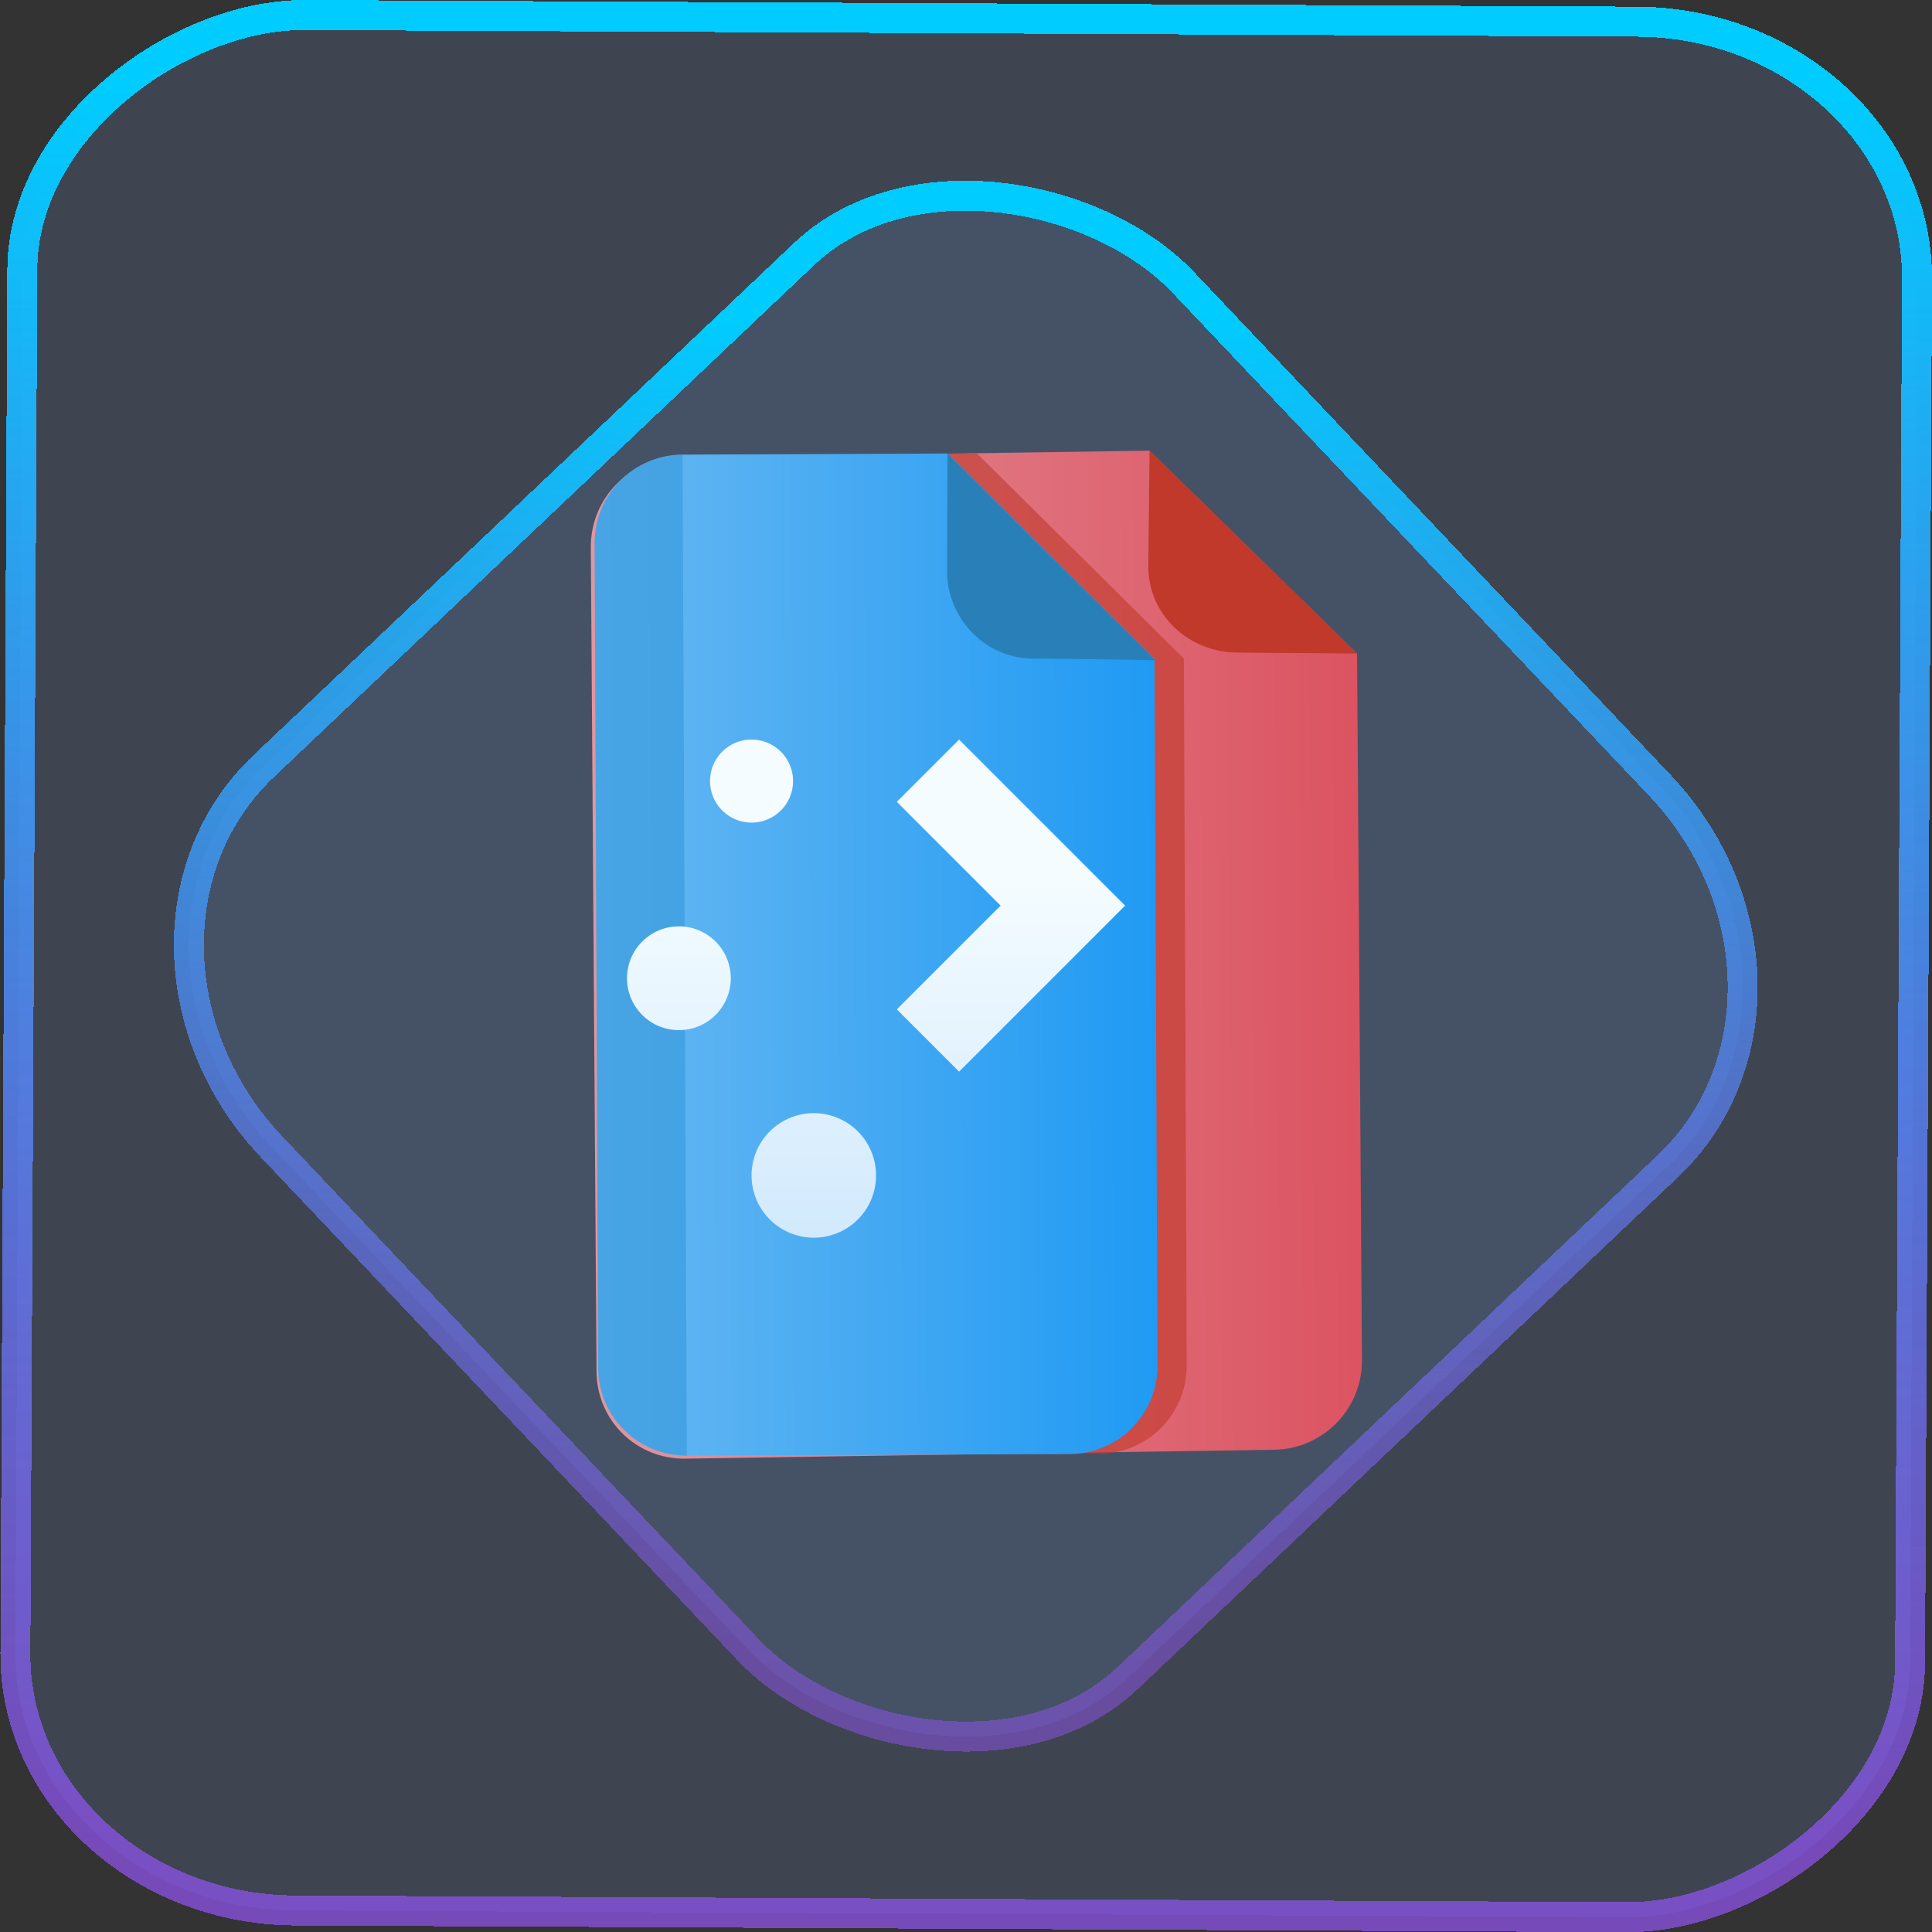 <?xml version="1.0" encoding="UTF-8" standalone="no"?>
<svg
   width="46"
   height="46"
   version="1.1"
   viewBox="0 0 12.171 12.171"
   id="svg12"
   sodipodi:docname="preferences-document.svg"
   inkscape:version="1.3.2 (091e20ef0f, 2023-11-25)"
   xmlns:inkscape="http://www.inkscape.org/namespaces/inkscape"
   xmlns:sodipodi="http://sodipodi.sourceforge.net/DTD/sodipodi-0.dtd"
   xmlns:xlink="http://www.w3.org/1999/xlink"
   xmlns="http://www.w3.org/2000/svg"
   xmlns:svg="http://www.w3.org/2000/svg">
  <rect x="0" y="0" width="12.171" height="12.171" fill="#333333" stroke="none"/>
  <defs
     id="defs16">
    <linearGradient
       id="c"
       y1="523.8"
       x1="403.57"
       y2="536.8"
       x2="416.57"
       gradientUnits="userSpaceOnUse"
       gradientTransform="matrix(0.345,0,0,0.345,-134.804,-174.633)">
      <stop
         stop-color="#292c2f"
         id="stop1568" />
      <stop
         offset="1"
         stop-opacity="0"
         id="stop1570" />
    </linearGradient>
    <linearGradient
       xlink:href="#b-2"
       id="linearGradient4189"
       x1="14.369"
       y1="22.522"
       x2="26.522"
       y2="22.522"
       gradientUnits="userSpaceOnUse" />
    <linearGradient
       x1="36"
       gradientUnits="userSpaceOnUse"
       x2="14"
       y2="12"
       y1="44"
       id="b-2">
      <stop
         style="stop-color:#bfc9c9;stop-opacity:1"
         stop-color="#536161"
         id="stop1579" />
      <stop
         style="stop-color:#fbfbfb;stop-opacity:1"
         stop-color="#f4f5f5"
         offset="1"
         id="stop1581" />
    </linearGradient>
    <linearGradient
       xlink:href="#b-2"
       id="linearGradient4428"
       gradientUnits="userSpaceOnUse"
       x1="31.586"
       y1="36.345"
       x2="1.203"
       y2="6.723" />
    <linearGradient
       xlink:href="#b-2"
       id="linearGradient4189-3"
       x1="14.369"
       y1="22.522"
       x2="26.522"
       y2="22.522"
       gradientUnits="userSpaceOnUse"
       gradientTransform="translate(20.842,61.554)" />
    <linearGradient
       xlink:href="#b-2"
       id="linearGradient4428-5"
       gradientUnits="userSpaceOnUse"
       x1="31.586"
       y1="36.345"
       x2="1.203"
       y2="6.723"
       gradientTransform="translate(20.842,61.554)" />
    <linearGradient
       xlink:href="#b-2"
       id="linearGradient4189-3-3"
       x1="14.369"
       y1="22.522"
       x2="26.522"
       y2="22.522"
       gradientUnits="userSpaceOnUse"
       gradientTransform="translate(4.377,4.421)" />
    <linearGradient
       xlink:href="#b-2"
       id="linearGradient4428-5-5"
       gradientUnits="userSpaceOnUse"
       x1="31.586"
       y1="36.345"
       x2="1.203"
       y2="6.723"
       gradientTransform="translate(4.377,4.421)" />
    <linearGradient
       inkscape:collect="always"
       xlink:href="#linearGradient11"
       id="linearGradient13"
       x1="-43.819"
       y1="23.12"
       x2="-1.955"
       y2="23.12"
       gradientUnits="userSpaceOnUse"
       gradientTransform="scale(0.265)" />
    <linearGradient
       id="linearGradient11"
       inkscape:collect="always">
      <stop
         style="stop-color:#9955ff;stop-opacity:0.656;"
         offset="0"
         id="stop4-3" />
      <stop
         style="stop-color:#00ccff;stop-opacity:1"
         offset="1"
         id="stop11" />
    </linearGradient>
    <linearGradient
       inkscape:collect="always"
       xlink:href="#linearGradient14"
       id="linearGradient15"
       x1="-9.685"
       y1="45.161"
       x2="11.988"
       y2="21.735"
       gradientUnits="userSpaceOnUse"
       gradientTransform="scale(0.265)" />
    <linearGradient
       id="linearGradient14"
       inkscape:collect="always">
      <stop
         style="stop-color:#9955ff;stop-opacity:0.452;"
         offset="0"
         id="stop12" />
      <stop
         style="stop-color:#00ccff;stop-opacity:1"
         offset="1"
         id="stop13" />
    </linearGradient>
    <linearGradient
       inkscape:collect="always"
       xlink:href="#linearGradient6022"
       id="linearGradient1014"
       gradientUnits="userSpaceOnUse"
       gradientTransform="matrix(-0.002,-0.256,0.256,-0.004,2.327,13.633)"
       x1="24"
       y1="29"
       x2="24"
       y2="-20" />
    <linearGradient
       id="linearGradient6022"
       x1="24"
       x2="24"
       y1="29"
       y2="-20"
       gradientUnits="userSpaceOnUse"
       gradientTransform="matrix(-0.005,-0.67,0.67,-0.01,60.355,-12.967)">
      <stop
         stop-color="#da4453"
         offset="0"
         id="stop2671" />
      <stop
         stop-color="#edeff0"
         offset="1"
         id="stop2673" />
    </linearGradient>
    <linearGradient
       inkscape:collect="always"
       xlink:href="#linearGradient6095"
       id="linearGradient1016"
       gradientUnits="userSpaceOnUse"
       gradientTransform="matrix(-0.004,-0.969,0.969,-0.004,2.333,13.58)"
       x1="6.35"
       y1="6.879"
       x2="6.35"
       y2="7.673" />
    <linearGradient
       id="linearGradient6095"
       x1="6.35"
       x2="6.35"
       y1="6.879"
       y2="7.673"
       gradientUnits="userSpaceOnUse"
       gradientTransform="matrix(-0.011,-2.531,2.531,-0.011,60.371,-13.107)">
      <stop
         stop-color="#c0392b"
         offset="0"
         id="stop2686" />
      <stop
         stop-color="#c0392b"
         offset="1"
         id="stop2688" />
    </linearGradient>
    <linearGradient
       inkscape:collect="always"
       xlink:href="#linearGradient6051"
       id="linearGradient1018"
       gradientUnits="userSpaceOnUse"
       gradientTransform="matrix(-0.001,-0.256,0.256,-0.001,2.333,13.58)"
       x1="24"
       y1="20"
       x2="24"
       y2="-20" />
    <linearGradient
       id="linearGradient6051"
       x1="24"
       x2="24"
       y1="20"
       y2="-20"
       gradientUnits="userSpaceOnUse"
       gradientTransform="matrix(-0.003,-0.67,0.67,-0.003,60.371,-13.107)">
      <stop
         stop-color="#1d99f3"
         offset="0"
         id="stop2676" />
      <stop
         stop-color="#edeff0"
         offset="1"
         id="stop2678" />
    </linearGradient>
    <linearGradient
       id="h-5-9"
       gradientUnits="userSpaceOnUse"
       x1="11"
       x2="11"
       y1="22.002"
       y2="11"
       gradientTransform="matrix(1.383,0,0,1.383,-2.263,-2.54)">
      <stop
         offset="0"
         stop-color="#7cbaf8"
         id="stop21-3-3" />
      <stop
         offset="1"
         stop-color="#f4fcff"
         id="stop23-5-6" />
    </linearGradient>
  </defs>
  <sodipodi:namedview
     id="namedview14"
     pagecolor="#000000"
     bordercolor="#666666"
     borderopacity="1.0"
     inkscape:showpageshadow="2"
     inkscape:pageopacity="0.0"
     inkscape:pagecheckerboard="0"
     inkscape:deskcolor="#d1d1d1"
     showgrid="false"
     inkscape:zoom="5.2149125"
     inkscape:cx="23.20269"
     inkscape:cy="53.692176"
     inkscape:window-width="1920"
     inkscape:window-height="996"
     inkscape:window-x="0"
     inkscape:window-y="0"
     inkscape:window-maximized="1"
     inkscape:current-layer="svg12">
    <inkscape:grid
       type="xygrid"
       id="grid244"
       originx="9.789"
       originy="-31.749"
       spacingy="1"
       spacingx="1"
       units="px"
       visible="false" />
  </sodipodi:namedview>
  <rect
     x="-12.026"
     y="0.149"
     width="11.941"
     height="11.936"
     rx="1.612"
     stroke="url(#paint4_linear_77:23)"
     shape-rendering="crispEdges"
     id="rect5-6-7-3"
     ry="1.774"
     transform="matrix(0.005,-1,1,0.005,0,0)"
     style="fill:#80b3ff;fill-opacity:0.15;stroke:url(#linearGradient13);stroke-width:0.189;stroke-opacity:1" />
  <rect
     x="-3.727"
     y="4.645"
     width="7.913"
     height="7.912"
     rx="1.612"
     shape-rendering="crispEdges"
     id="rect5-6-6-6-6"
     style="fill:#80b3ff;fill-opacity:0.122;stroke:url(#linearGradient15);stroke-width:0.189;stroke-opacity:1"
     ry="1.774"
     transform="matrix(0.726,-0.688,0.688,0.726,0,0)" />
  <path
     d="m 3.758,8.641 c 0.002,0.308 0.252,0.553 0.56,0.548 l 3.709,-0.056 C 8.336,9.128 8.582,8.876 8.58,8.568 L 8.549,4.117 7.242,2.839 4.275,2.883 C 3.966,2.888 3.72,3.14 3.722,3.448 Z"
     style="fill:url(#linearGradient1014);stroke-width:0.256;paint-order:normal"
     id="path2716-2" />
  <path
     d="m 3.953,8.615 c 0.001,0.308 1.363,0.551 1.671,0.549 l 1.298,-0.005 c 0.308,-0.001 0.555,-0.25 0.554,-0.559 L 7.458,4.149 6.155,2.857 5.598,2.859 C 5.29,2.86 3.93,3.114 3.932,3.422 Z"
     fill="url(#linearGradient6095)"
     opacity="0.6"
     style="fill:url(#linearGradient1016);stroke-width:0.969;paint-order:normal"
     id="path2718-6" />
  <path
     d="m 3.768,8.616 c 0.001,0.308 0.25,0.555 0.559,0.554 l 2.411,-0.01 c 0.308,-0.001 0.555,-0.25 0.554,-0.559 l -0.019,-4.451 c 0.068,0.067 -0.807,-0.8 -1.304,-1.293 l -1.669,0.007 C 3.992,2.866 3.745,3.115 3.746,3.423 Z"
     style="fill:url(#linearGradient1018);stroke-width:0.256;paint-order:normal"
     id="path2720-1" />
  <path
     d="M 7.279,4.159 5.969,2.857 5.966,3.595 c -0.001,0.308 0.251,0.563 0.559,0.554 0.311,0.002 0.754,0.01 0.754,0.01 z"
     fill="#2980b9"
     style="stroke-width:0.969;paint-order:normal"
     id="path2722-8" />
  <path
     d="m 8.549,4.117 -1.307,-1.279 -0.008,0.725 c -0.003,0.308 0.252,0.546 0.56,0.548 z"
     fill="#c0392b"
     style="stroke-width:0.969;paint-order:normal"
     id="path2724-7" />
  <path
     d="m 3.768,8.616 c 0.001,0.308 0.25,0.555 0.559,0.554 L 4.3,2.865 C 3.992,2.866 3.745,3.115 3.746,3.423 Z"
     fill="#3498db"
     opacity="0.6"
     style="stroke-width:0.256;paint-order:normal"
     id="path2726-9" />
  <g
     stroke-width="0.692"
     transform="matrix(0.523,0,0,0.523,-0.234,-1.095)"
     id="g40-6-2">
    <path
       d="m 9.5,11.002 a 0.5,0.5 0 0 0 -0.5,0.5 0.5,0.5 0 0 0 0.5,0.5 0.5,0.5 0 0 0 0.5,-0.5 0.5,0.5 0 0 0 -0.5,-0.5 z m 2.5,0 -0.75,0.75 1.25,1.25 -1.25,1.25 0.75,0.75 2,-2 z m -3.375,2.25 a 0.625,0.625 0 0 0 -0.625,0.625 0.625,0.625 0 0 0 0.625,0.625 0.625,0.625 0 0 0 0.625,-0.625 0.625,0.625 0 0 0 -0.625,-0.625 z m 1.625,2.25 a 0.75,0.75 0 0 0 -0.75,0.75 0.75,0.75 0 0 0 0.75,0.75 0.75,0.75 0 0 0 0.75,-0.75 0.75,0.75 0 0 0 -0.75,-0.75 z"
       id="path38-9-2"
       style="fill:url(#h-5-9);stroke-width:0.692" />
  </g>
</svg>
